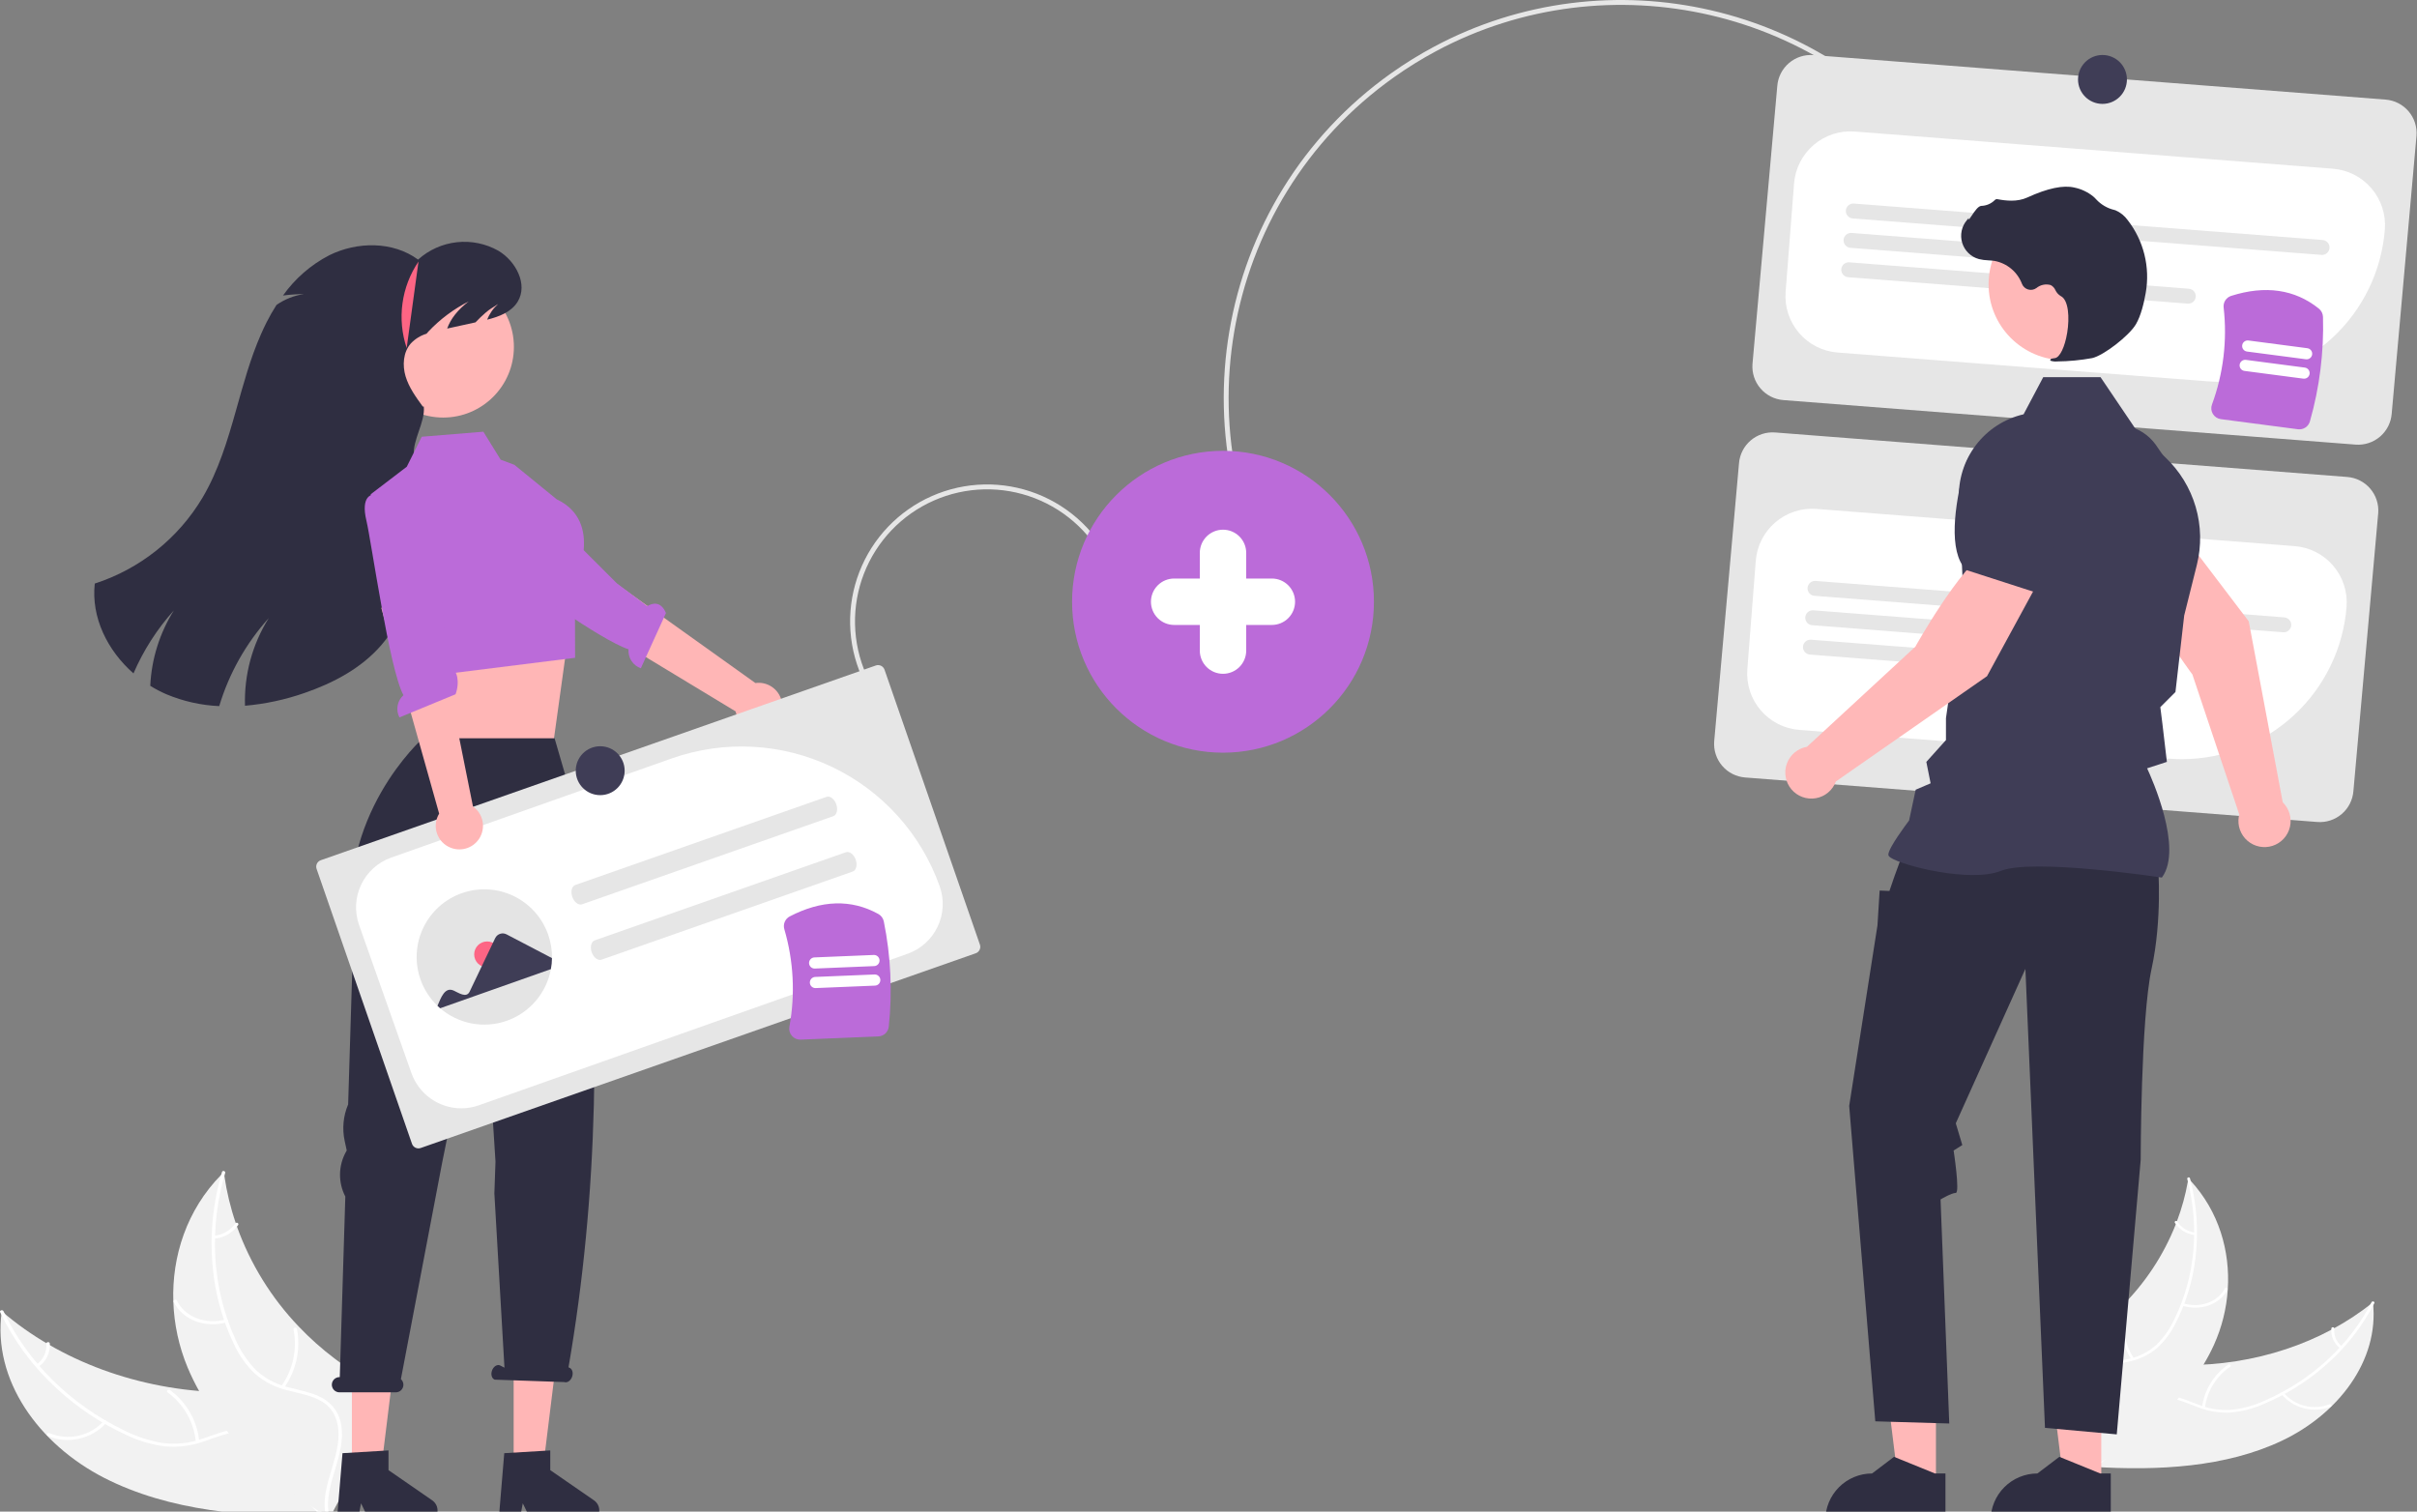 
<svg width="582" height="364" viewBox="0 0 582 364" fill="none" xmlns="http://www.w3.org/2000/svg">
<rect x="0" y="0" width="582" height="364" fill="#808080" stroke="none"/>
<g clip-path="url(#clip0_1238_302)">
<path d="M345.29 11.257C387.181 -11.157 440.349 0.593 468.538 40.337L467.579 41.018C439.738 1.765 387.22 -9.838 345.844 12.295C342.329 14.175 338.936 16.276 335.685 18.583C293.136 48.761 283.072 107.928 313.25 150.477L312.291 151.158C281.738 108.08 291.927 48.177 335.004 17.624C338.296 15.288 341.731 13.162 345.29 11.257Z" fill="#E6E6E6"/>
<path d="M567.213 107.064L429.428 96.345C427.29 96.176 425.305 95.166 423.91 93.535C422.515 91.905 421.824 89.788 421.988 87.649L427.961 20.705C428.13 18.566 429.14 16.581 430.771 15.187C432.401 13.792 434.518 13.101 436.657 13.264L574.441 23.983C576.58 24.152 578.565 25.163 579.96 26.793C581.354 28.423 582.046 30.54 581.882 32.679L575.908 99.624C575.74 101.762 574.729 103.747 573.099 105.142C571.469 106.537 569.352 107.228 567.213 107.064Z" fill="#E6E6E6"/>
<path d="M534.666 91.94C533.62 91.94 532.571 91.899 531.517 91.817L442.472 84.89C440.692 84.752 438.956 84.264 437.364 83.455C435.772 82.645 434.355 81.53 433.194 80.174C432.033 78.817 431.151 77.244 430.597 75.546C430.044 73.849 429.83 72.058 429.969 70.278L432 44.177C432.283 40.582 433.981 37.247 436.721 34.903C439.46 32.559 443.018 31.397 446.612 31.673L561.759 40.631C565.353 40.915 568.688 42.612 571.032 45.352C573.376 48.091 574.537 51.649 574.262 55.243C573.485 65.218 568.979 74.534 561.641 81.335C554.303 88.136 544.671 91.923 534.666 91.94Z" fill="white"/>
<path d="M559.004 61.38L446.125 52.599C445.89 52.581 445.661 52.516 445.451 52.409C445.24 52.303 445.053 52.155 444.9 51.976C444.747 51.797 444.63 51.589 444.557 51.365C444.484 51.141 444.456 50.904 444.474 50.669C444.492 50.434 444.557 50.205 444.664 49.994C444.77 49.784 444.918 49.597 445.097 49.444C445.276 49.29 445.484 49.174 445.708 49.1C445.932 49.027 446.169 48.999 446.404 49.017L559.282 57.799C559.517 57.817 559.747 57.882 559.957 57.989C560.167 58.095 560.354 58.243 560.508 58.422C560.661 58.601 560.777 58.809 560.851 59.033C560.924 59.257 560.952 59.494 560.934 59.729C560.915 59.964 560.851 60.193 560.744 60.404C560.637 60.614 560.49 60.801 560.311 60.955C560.131 61.108 559.924 61.224 559.699 61.297C559.475 61.37 559.239 61.399 559.004 61.38Z" fill="#E6E6E6"/>
<path d="M512.134 64.853L445.575 59.675C445.1 59.638 444.66 59.414 444.35 59.052C444.041 58.69 443.887 58.22 443.924 57.745C443.961 57.27 444.185 56.83 444.547 56.52C444.909 56.21 445.379 56.057 445.853 56.093L512.412 61.272C512.647 61.29 512.877 61.354 513.087 61.461C513.298 61.568 513.485 61.715 513.638 61.894C513.792 62.073 513.909 62.281 513.982 62.505C514.055 62.73 514.083 62.966 514.065 63.202C514.046 63.437 513.982 63.666 513.875 63.877C513.768 64.087 513.621 64.274 513.441 64.428C513.262 64.581 513.054 64.698 512.83 64.77C512.605 64.844 512.369 64.872 512.134 64.853Z" fill="#E6E6E6"/>
<path d="M526.795 73.113L445.024 66.751C444.789 66.733 444.56 66.669 444.349 66.562C444.139 66.455 443.952 66.308 443.798 66.129C443.645 65.949 443.528 65.742 443.455 65.517C443.382 65.293 443.353 65.056 443.372 64.821C443.39 64.586 443.455 64.356 443.561 64.146C443.668 63.936 443.816 63.749 443.995 63.595C444.175 63.442 444.382 63.325 444.607 63.252C444.831 63.179 445.068 63.151 445.303 63.17L527.074 69.531C527.549 69.568 527.989 69.793 528.299 70.154C528.608 70.516 528.761 70.986 528.725 71.461C528.688 71.936 528.464 72.377 528.102 72.686C527.74 72.996 527.27 73.149 526.795 73.113Z" fill="#E6E6E6"/>
<path d="M557.993 197.94L420.208 187.221C418.07 187.052 416.085 186.042 414.69 184.411C413.295 182.781 412.604 180.664 412.768 178.525L418.741 111.581C418.91 109.442 419.92 107.457 421.551 106.063C423.181 104.668 425.298 103.976 427.437 104.14L565.221 114.859C567.36 115.028 569.345 116.039 570.739 117.669C572.134 119.299 572.826 121.416 572.662 123.555L566.688 190.499C566.52 192.638 565.509 194.623 563.879 196.018C562.249 197.413 560.132 198.104 557.993 197.94Z" fill="#E6E6E6"/>
<path d="M525.411 182.815C524.38 182.815 523.342 182.774 522.298 182.693L433.252 175.766C431.472 175.628 429.736 175.14 428.144 174.331C426.552 173.521 425.135 172.406 423.974 171.05C422.813 169.693 421.931 168.12 421.377 166.422C420.824 164.724 420.61 162.934 420.749 161.154L422.779 135.053C422.918 133.272 423.406 131.537 424.215 129.945C425.024 128.353 426.139 126.936 427.496 125.775C428.853 124.613 430.426 123.731 432.124 123.178C433.822 122.624 435.612 122.411 437.393 122.549L552.538 131.507C554.319 131.646 556.055 132.133 557.647 132.943C559.239 133.752 560.655 134.867 561.817 136.224C562.978 137.581 563.86 139.153 564.413 140.851C564.967 142.549 565.18 144.339 565.042 146.12C564.253 156.096 559.738 165.41 552.395 172.21C545.052 179.009 535.418 182.795 525.411 182.815Z" fill="white"/>
<path d="M549.784 152.256L436.905 143.475C436.67 143.457 436.441 143.392 436.231 143.285C436.02 143.178 435.833 143.031 435.68 142.852C435.527 142.673 435.41 142.465 435.337 142.241C435.264 142.017 435.236 141.78 435.254 141.545C435.272 141.31 435.337 141.08 435.444 140.87C435.55 140.66 435.698 140.473 435.877 140.319C436.056 140.166 436.264 140.05 436.488 139.976C436.712 139.903 436.949 139.875 437.184 139.893L550.062 148.675C550.297 148.693 550.527 148.758 550.737 148.865C550.947 148.971 551.134 149.119 551.288 149.298C551.441 149.477 551.557 149.685 551.631 149.909C551.704 150.133 551.732 150.37 551.714 150.605C551.695 150.84 551.631 151.069 551.524 151.28C551.417 151.49 551.27 151.677 551.091 151.83C550.911 151.984 550.704 152.1 550.479 152.173C550.255 152.247 550.019 152.275 549.784 152.256Z" fill="#E6E6E6"/>
<path d="M502.914 155.729L436.355 150.551C436.12 150.533 435.89 150.469 435.68 150.362C435.469 150.255 435.282 150.108 435.129 149.928C434.975 149.749 434.859 149.541 434.785 149.317C434.712 149.093 434.684 148.856 434.702 148.621C434.721 148.386 434.785 148.156 434.892 147.946C434.999 147.736 435.146 147.548 435.326 147.395C435.505 147.242 435.713 147.125 435.937 147.052C436.162 146.979 436.398 146.951 436.633 146.969L503.192 152.147C503.667 152.185 504.107 152.409 504.417 152.771C504.726 153.133 504.88 153.603 504.843 154.077C504.806 154.552 504.582 154.993 504.22 155.303C503.858 155.612 503.388 155.766 502.914 155.729Z" fill="#E6E6E6"/>
<path d="M517.575 163.989L435.804 157.627C435.329 157.59 434.889 157.366 434.579 157.004C434.269 156.642 434.116 156.172 434.153 155.697C434.19 155.222 434.414 154.781 434.776 154.472C435.138 154.162 435.608 154.009 436.083 154.046L517.854 160.407C518.329 160.444 518.77 160.668 519.08 161.03C519.389 161.392 519.543 161.862 519.506 162.337C519.469 162.812 519.245 163.253 518.883 163.563C518.521 163.872 518.05 164.026 517.575 163.989Z" fill="#E6E6E6"/>
<path d="M207.509 162.963C205.76 159 204.809 154.731 204.71 150.399C204.611 146.068 205.366 141.76 206.932 137.721C208.498 133.681 210.844 129.99 213.836 126.858C216.829 123.725 220.409 121.212 224.372 119.463C228.336 117.714 232.605 116.763 236.936 116.664C241.267 116.565 245.576 117.32 249.615 118.886C253.654 120.452 257.346 122.798 260.478 125.791C263.611 128.783 266.123 132.363 267.872 136.327L266.796 136.802C265.109 132.98 262.686 129.527 259.665 126.642C256.645 123.756 253.085 121.493 249.19 119.983C245.294 118.473 241.14 117.745 236.963 117.841C232.787 117.936 228.67 118.853 224.848 120.54C221.025 122.227 217.573 124.649 214.687 127.67C211.801 130.691 209.539 134.251 208.029 138.146C206.519 142.041 205.791 146.196 205.886 150.372C205.982 154.549 206.899 158.666 208.586 162.488L207.509 162.963Z" fill="#E6E6E6"/>
<path d="M549.459 346.939C562.929 340.556 572.961 327.715 571.396 313.602C559.312 323.387 542.86 328.851 525.876 328.72C519.261 328.67 511.852 327.997 507.045 331.708C504.054 334.018 502.704 337.686 502.534 341.341C502.363 344.996 503.25 348.695 504.131 352.346L503.863 353.212C519.678 354.218 535.989 353.322 549.459 346.939Z" fill="#F2F2F2"/>
<path d="M571.065 313.567C565.855 323.732 556.823 332.204 545.598 337.164C543.138 338.311 540.52 339.081 537.83 339.446C535.092 339.732 532.324 339.37 529.751 338.39C527.311 337.514 524.906 336.374 522.319 336.027C521.052 335.851 519.763 335.931 518.528 336.264C517.293 336.597 516.138 337.176 515.132 337.965C512.741 339.824 511.315 342.397 510.023 344.964C508.588 347.813 507.15 350.797 504.341 352.739C504 352.975 504.474 353.464 504.814 353.229C509.702 349.85 510.408 343.741 514.292 339.648C515.205 338.615 516.341 337.802 517.613 337.27C518.886 336.738 520.262 336.501 521.639 336.577C524.28 336.772 526.76 337.945 529.224 338.85C531.728 339.839 534.416 340.28 537.105 340.143C539.816 339.905 542.471 339.229 544.967 338.144C550.395 335.885 555.419 332.759 559.843 328.888C564.731 324.661 568.766 319.538 571.732 313.796C571.912 313.445 571.244 313.218 571.065 313.567Z" fill="white"/>
<path d="M549.358 335.731C550.776 337.404 552.68 338.593 554.805 339.133C556.931 339.674 559.172 339.538 561.216 338.745C561.608 338.58 561.288 338.006 560.896 338.171C558.993 338.912 556.907 339.038 554.929 338.532C552.951 338.025 551.182 336.912 549.87 335.348C549.594 335.012 549.084 335.398 549.358 335.731Z" fill="white"/>
<path d="M530.935 338.975C531.196 336.989 531.875 335.081 532.926 333.377C533.977 331.672 535.378 330.21 537.035 329.086C537.374 328.849 536.9 328.36 536.561 328.596C534.839 329.769 533.386 331.294 532.296 333.07C531.206 334.846 530.505 336.833 530.239 338.899C530.19 339.293 530.887 339.366 530.935 338.975Z" fill="white"/>
<path d="M563.932 324.229C563.284 323.731 562.774 323.076 562.45 322.326C562.127 321.576 562 320.756 562.083 319.943C562.137 319.55 561.44 319.478 561.386 319.868C561.299 320.766 561.44 321.671 561.795 322.501C562.151 323.33 562.71 324.056 563.42 324.613C563.484 324.676 563.568 324.715 563.657 324.725C563.747 324.735 563.837 324.714 563.913 324.666C563.946 324.64 563.973 324.608 563.992 324.571C564.011 324.534 564.022 324.493 564.024 324.452C564.026 324.41 564.018 324.369 564.002 324.33C563.986 324.292 563.962 324.257 563.932 324.229Z" fill="white"/>
<path d="M526.955 283.763C526.914 284.006 526.872 284.25 526.826 284.496C526.249 287.765 525.369 290.972 524.195 294.077C524.109 294.319 524.017 294.562 523.923 294.8C520.956 302.317 516.444 309.128 510.679 314.791C508.33 317.105 505.797 319.224 503.104 321.127C499.351 323.783 495.019 326.378 492.643 329.956C492.391 330.325 492.166 330.711 491.968 331.112L502.67 352.765C502.721 352.805 502.767 352.847 502.818 352.888L503.202 353.767C503.351 353.677 503.503 353.581 503.652 353.491C503.738 353.439 503.823 353.382 503.909 353.33C503.966 353.294 504.023 353.258 504.077 353.229C504.096 353.217 504.115 353.205 504.129 353.194C504.183 353.165 504.229 353.132 504.277 353.104C505.128 352.569 505.975 352.027 506.82 351.478C506.825 351.476 506.825 351.476 506.828 351.469C513.247 347.272 519.284 342.529 524.244 337.057C524.394 336.892 524.548 336.726 524.692 336.551C526.897 334.092 528.872 331.436 530.591 328.616C531.518 327.083 532.355 325.497 533.098 323.867C535.006 319.655 536.136 315.134 536.435 310.52C537.039 301.278 534.298 291.722 527.482 284.324C527.307 284.135 527.135 283.95 526.955 283.763Z" fill="#F2F2F2"/>
<path d="M526.682 283.91C529.662 295.341 528.635 307.397 523.588 317.655C522.539 319.933 521.093 322.007 519.318 323.779C517.416 325.521 515.079 326.717 512.554 327.239C510.134 327.812 507.562 328.141 505.391 329.242C504.325 329.776 503.401 330.554 502.693 331.513C501.986 332.472 501.516 333.585 501.321 334.761C500.79 337.626 501.464 340.577 502.234 343.451C503.088 346.642 504.032 349.948 503.243 353.11C503.148 353.493 503.834 353.652 503.929 353.27C505.302 347.769 501.694 342.206 501.832 336.641C501.896 334.044 502.842 331.514 505.254 330.074C507.362 328.816 510.014 328.474 512.471 327.914C514.953 327.432 517.279 326.349 519.247 324.761C521.121 323.089 522.66 321.075 523.78 318.827C526.348 313.874 527.999 308.497 528.652 302.956C529.435 296.527 528.989 290.007 527.336 283.745C527.233 283.35 526.579 283.518 526.682 283.91Z" fill="white"/>
<path d="M525.434 314.413C529.836 315.792 534.507 314.142 536.353 310.576C536.534 310.225 535.906 309.91 535.724 310.262C533.994 313.602 529.672 315.101 525.557 313.812C525.124 313.676 525.003 314.278 525.434 314.413Z" fill="white"/>
<path d="M513.836 327.096C512.709 325.396 511.94 323.484 511.574 321.477C511.208 319.469 511.254 317.409 511.709 315.42C511.803 315.036 511.117 314.877 511.023 315.26C510.554 317.331 510.511 319.476 510.896 321.564C511.281 323.652 512.087 325.641 513.264 327.408C513.495 327.768 514.066 327.454 513.836 327.096Z" fill="white"/>
<path d="M528.559 296.8C527.694 296.702 526.862 296.415 526.121 295.959C525.381 295.503 524.749 294.889 524.273 294.161C524.048 293.799 523.477 294.113 523.701 294.473C524.23 295.275 524.928 295.952 525.746 296.458C526.563 296.964 527.481 297.285 528.435 297.401C528.625 297.424 528.802 297.357 528.84 297.18C528.851 297.093 528.827 297.005 528.775 296.934C528.723 296.863 528.645 296.815 528.559 296.8Z" fill="white"/>
<path d="M549.673 193.202L541.486 149.619L525.415 128.464L513.504 136.251C515.187 145.38 527.918 162.421 527.918 162.421L539.202 196.127C539.157 196.302 539.115 196.479 539.085 196.661C538.906 197.727 539.005 198.822 539.373 199.839C539.74 200.855 540.364 201.76 541.183 202.466C542.003 203.171 542.991 203.653 544.051 203.865C545.111 204.077 546.208 204.012 547.236 203.676C548.264 203.341 549.188 202.745 549.918 201.948C550.649 201.151 551.161 200.179 551.406 199.126C551.651 198.073 551.621 196.974 551.317 195.936C551.013 194.899 550.447 193.957 549.673 193.202Z" fill="#FFB8B8"/>
<path d="M513.824 140.856L527.308 129.912L527.334 129.854C529.856 124.139 524.256 114.339 519.114 107.125C517.417 104.747 514.88 103.103 512.017 102.525C509.154 101.946 506.177 102.476 503.69 104.008C501.863 105.15 500.391 106.781 499.442 108.715C498.493 110.65 498.104 112.812 498.319 114.956L499.453 125.874L513.824 140.856Z" fill="#3F3D56"/>
<path d="M466.166 357.752L457.194 357.751L452.926 323.144L466.168 323.145L466.166 357.752Z" fill="#FFB8B8"/>
<path d="M468.455 354.822L465.93 354.822L456.07 350.812L450.786 354.821H450.785C447.799 354.822 444.935 356.008 442.823 358.12C440.711 360.231 439.525 363.095 439.525 366.082V366.447L468.455 366.449L468.455 354.822Z" fill="#2F2E41"/>
<path d="M505.977 357.752L497.005 357.751L492.737 323.144L505.979 323.145L505.977 357.752Z" fill="#FFB8B8"/>
<path d="M508.266 354.822L505.741 354.822L495.881 350.812L490.597 354.821H490.596C487.61 354.822 484.746 356.008 482.634 358.12C480.522 360.231 479.336 363.095 479.336 366.082V366.447L508.265 366.449L508.266 354.822Z" fill="#2F2E41"/>
<path d="M519.658 208.688C519.658 208.688 520.706 221.26 518.086 233.308C515.467 245.356 515.467 279.287 515.467 279.287L509.705 345.407L492.419 343.836L487.705 233.308L470.942 270.5L472.514 275.738L470.42 277.048C470.42 277.048 471.99 287.262 470.942 287.262C469.894 287.262 467.275 288.834 467.275 288.834L469.371 342.788L451.56 342.264L445.275 266.309L452.084 222.832L452.608 214.45L454.965 214.547L456.166 211.046L458.37 205.022L519.658 208.688Z" fill="#2F2E41"/>
<path d="M520.563 211.329L520.657 211.198C525.643 204.217 518.144 187.443 517.013 185.012L521.776 183.466L520.704 174.347L520.195 170.282L523.836 166.641L523.847 166.55L525.942 148.216L528.988 136.039C530.136 131.435 530.039 126.61 528.705 122.056C527.372 117.503 524.85 113.387 521.4 110.13L514.358 103.491L505.8 90.828H491.999L487.267 99.766C482.679 100.826 478.609 103.462 475.765 107.215C472.921 110.968 471.483 115.6 471.703 120.303L472.776 143.746L468.577 172.934L468.575 178.216L463.85 183.467L464.881 188.626L461.286 190.167L459.698 197.576C459.041 198.443 454.703 204.226 454.703 205.807C454.703 206.045 454.879 206.274 455.255 206.529C458.21 208.53 474.547 212.61 481.778 209.717C489.48 206.638 520.096 211.257 520.404 211.304L520.563 211.329Z" fill="#3F3D56"/>
<path d="M497.117 86.74C507.211 86.74 515.395 78.556 515.395 68.462C515.395 58.367 507.211 50.184 497.117 50.184C487.022 50.184 478.839 58.367 478.839 68.462C478.839 78.556 487.022 86.74 497.117 86.74Z" fill="#FFB8B8"/>
<path d="M495.366 87.036C498.197 87.007 501.02 86.736 503.804 86.227C506.561 85.591 512.643 80.888 514.301 78.11C515.532 76.046 516.272 72.852 516.675 70.537C517.22 67.474 517.115 64.33 516.367 61.309C515.619 58.288 514.245 55.458 512.334 53.002C511.598 51.974 510.597 51.163 509.437 50.656C509.335 50.619 509.229 50.587 509.123 50.559C507.442 50.163 505.918 49.274 504.747 48.005C504.519 47.748 504.274 47.508 504.012 47.287C502.697 46.234 501.153 45.508 499.504 45.167C496.84 44.527 493.03 45.329 488.179 47.552C485.742 48.668 483.037 48.357 480.953 47.961C480.836 47.941 480.716 47.953 480.605 47.994C480.494 48.035 480.395 48.105 480.319 48.196C479.459 49.047 478.308 49.54 477.098 49.577C476.358 49.629 475.607 50.675 474.702 52.037C474.496 52.347 474.257 52.708 474.083 52.928L474.048 52.514L473.641 52.987C473.001 53.73 472.559 54.623 472.357 55.584C472.155 56.543 472.199 57.539 472.486 58.477C472.772 59.415 473.291 60.266 473.994 60.949C474.698 61.633 475.563 62.127 476.509 62.387C477.259 62.566 478.026 62.668 478.798 62.691C479.265 62.721 479.749 62.752 480.213 62.82C481.705 63.086 483.103 63.734 484.27 64.701C485.437 65.668 486.333 66.921 486.871 68.338C486.998 68.665 487.198 68.959 487.457 69.197C487.715 69.434 488.025 69.609 488.362 69.708C488.699 69.807 489.054 69.827 489.4 69.767C489.746 69.707 490.074 69.568 490.358 69.361C490.83 68.973 491.388 68.706 491.986 68.581C492.584 68.456 493.203 68.477 493.791 68.644C494.302 68.911 494.706 69.346 494.934 69.875C495.211 70.464 495.656 70.958 496.214 71.293C498.117 72.212 498.357 76.498 497.775 80.091C497.214 83.555 495.993 86.082 494.807 86.236C493.893 86.354 493.79 86.422 493.728 86.585L493.672 86.732L493.779 86.865C494.289 87.035 494.831 87.094 495.366 87.036Z" fill="#2F2E41"/>
<path d="M294.493 181.248C314.566 181.248 330.837 164.976 330.837 144.904C330.837 124.831 314.566 108.56 294.493 108.56C274.421 108.56 258.15 124.831 258.15 144.904C258.15 164.976 274.421 181.248 294.493 181.248Z" fill="#BB6BD9"/>
<path d="M491.156 139.495L479.168 131.828C471.534 137.108 461.217 155.71 461.217 155.71L435.105 179.833C434.018 180.02 432.998 180.49 432.15 181.196C431.301 181.902 430.654 182.818 430.272 183.854C429.891 184.89 429.789 186.008 429.977 187.095C430.165 188.183 430.636 189.202 431.343 190.049C432.05 190.897 432.967 191.543 434.004 191.924C435.04 192.304 436.158 192.404 437.245 192.215C438.332 192.026 439.351 191.553 440.197 190.846C441.044 190.138 441.69 189.219 442.069 188.183L478.459 162.832L491.156 139.495Z" fill="#FFB8B8"/>
<path d="M490.013 142.606L497.998 123.443L495.11 112.853C494.535 110.776 493.391 108.901 491.807 107.44C490.223 105.979 488.262 104.99 486.145 104.586C483.272 104.056 480.305 104.637 477.845 106.212C475.384 107.786 473.613 110.236 472.89 113.066C470.703 121.652 469.023 132.813 473.44 137.23L473.485 137.274L490.013 142.606Z" fill="#3F3D56"/>
<path d="M25.032 355.848C9.403 347.826 -1.937 332.323 0.434 315.756C14.304 327.735 33.481 334.786 53.494 335.266C61.289 335.453 70.042 334.937 75.566 339.49C79.003 342.322 80.456 346.693 80.52 351.005C80.584 355.318 79.402 359.642 78.228 363.911L78.511 364.94C59.843 365.535 40.662 363.87 25.032 355.848Z" fill="#F2F2F2"/>
<path d="M0.826 315.727C6.584 327.897 16.907 338.215 29.946 344.476C32.8 345.92 35.856 346.924 39.011 347.455C42.227 347.894 45.501 347.571 48.568 346.512C51.475 345.572 54.35 344.319 57.411 344.007C58.91 343.846 60.426 343.989 61.868 344.427C63.311 344.866 64.65 345.59 65.806 346.558C68.553 348.838 70.136 351.922 71.563 354.994C73.147 358.404 74.729 361.973 77.966 364.366C78.358 364.656 77.782 365.214 77.39 364.925C71.758 360.762 71.155 353.538 66.732 348.572C64.668 346.255 61.757 344.53 58.191 344.68C55.074 344.81 52.107 346.101 49.172 347.075C46.184 348.146 43.002 348.565 39.839 348.303C36.654 347.921 33.552 347.027 30.652 345.655C24.343 342.791 18.541 338.921 13.473 334.195C7.873 329.033 3.31 322.848 0.032 315.973C-0.167 315.552 0.628 315.31 0.826 315.727Z" fill="white"/>
<path d="M25.569 342.648C22.143 346.556 16.113 347.877 11.487 345.756C11.032 345.547 11.43 344.882 11.887 345.092C14.1 346.036 16.554 346.262 18.902 345.74C21.251 345.217 23.377 343.971 24.981 342.177C25.318 341.793 25.905 342.266 25.569 342.648Z" fill="white"/>
<path d="M47.151 347.157C46.918 344.808 46.19 342.535 45.015 340.488C43.84 338.441 42.245 336.666 40.335 335.28C39.944 334.988 40.52 334.43 40.911 334.72C42.896 336.167 44.551 338.018 45.769 340.15C46.986 342.283 47.738 344.65 47.974 347.095C48.016 347.56 47.193 347.62 47.151 347.157Z" fill="white"/>
<path d="M8.831 328.554C9.613 327.992 10.238 327.239 10.647 326.368C11.056 325.496 11.236 324.535 11.169 323.574C11.12 323.109 11.944 323.05 11.992 323.512C12.061 324.573 11.862 325.634 11.412 326.598C10.962 327.562 10.277 328.396 9.419 329.025C9.341 329.097 9.242 329.141 9.136 329.149C9.03 329.157 8.925 329.129 8.837 329.069C8.799 329.038 8.769 328.999 8.747 328.955C8.726 328.91 8.715 328.862 8.714 328.813C8.714 328.764 8.724 328.715 8.744 328.671C8.764 328.626 8.794 328.586 8.831 328.554Z" fill="white"/>
<path d="M53.901 282.264C53.941 282.553 53.981 282.842 54.027 283.133C54.584 287.005 55.501 290.817 56.768 294.518C56.86 294.806 56.959 295.096 57.061 295.38C60.276 304.346 65.337 312.538 71.917 319.425C74.597 322.239 77.502 324.829 80.603 327.171C84.926 330.44 89.932 333.659 92.597 337.963C92.88 338.407 93.131 338.871 93.349 339.35L79.933 364.458C79.872 364.503 79.816 364.552 79.754 364.597L79.269 365.618C79.097 365.507 78.921 365.388 78.75 365.276C78.65 365.212 78.552 365.142 78.452 365.078C78.387 365.033 78.321 364.989 78.258 364.952C78.237 364.937 78.215 364.922 78.199 364.91C78.136 364.873 78.083 364.833 78.027 364.798C77.045 364.135 76.067 363.465 75.093 362.787C75.087 362.785 75.087 362.785 75.083 362.777C67.678 357.592 60.743 351.78 55.105 345.148C54.935 344.948 54.759 344.747 54.596 344.536C52.09 341.556 49.863 338.353 47.943 334.967C46.909 333.126 45.982 331.227 45.167 329.279C43.077 324.246 41.914 318.877 41.735 313.431C41.368 302.522 44.955 291.366 53.26 282.906C53.473 282.689 53.682 282.478 53.901 282.264Z" fill="#F2F2F2"/>
<path d="M54.218 282.449C50.28 295.803 51.039 310.044 56.602 322.317C57.754 325.039 59.38 327.536 61.404 329.69C63.579 331.813 66.288 333.309 69.243 334.019C72.072 334.784 75.09 335.268 77.607 336.646C78.842 337.314 79.902 338.265 80.699 339.422C81.497 340.578 82.009 341.907 82.195 343.299C82.713 346.695 81.809 350.146 80.795 353.502C79.669 357.229 78.434 361.089 79.245 364.843C79.343 365.298 78.529 365.46 78.431 365.006C77.02 358.474 81.478 352.056 81.523 345.495C81.544 342.433 80.524 339.417 77.737 337.632C75.3 336.07 72.189 335.569 69.316 334.817C66.41 334.156 63.71 332.794 61.451 330.85C59.306 328.81 57.568 326.38 56.333 323.69C53.492 317.759 51.749 311.363 51.186 304.811C50.503 297.208 51.272 289.545 53.453 282.23C53.589 281.768 54.353 281.99 54.218 282.449Z" fill="white"/>
<path d="M54.549 318.428C49.311 319.888 43.871 317.77 41.83 313.501C41.629 313.08 42.381 312.733 42.582 313.154C44.495 317.154 49.53 319.08 54.426 317.715C54.941 317.572 55.061 318.285 54.549 318.428Z" fill="white"/>
<path d="M67.737 333.803C69.129 331.841 70.107 329.618 70.613 327.267C71.118 324.916 71.141 322.487 70.68 320.127C70.583 319.672 71.398 319.509 71.494 319.964C71.969 322.421 71.94 324.95 71.408 327.395C70.876 329.841 69.853 332.153 68.4 334.191C68.115 334.607 67.454 334.216 67.737 333.803Z" fill="white"/>
<path d="M51.526 297.563C52.548 297.48 53.539 297.173 54.428 296.663C55.318 296.153 56.084 295.454 56.673 294.614C56.952 294.196 57.613 294.587 57.335 295.003C56.681 295.928 55.834 296.7 54.852 297.265C53.87 297.83 52.777 298.175 51.648 298.275C51.425 298.295 51.219 298.21 51.18 298C51.171 297.897 51.202 297.794 51.266 297.713C51.33 297.631 51.423 297.578 51.526 297.563Z" fill="white"/>
<path d="M101.184 156.429L102.362 167.349L101.669 181.668L133.385 177.9L136.366 156.429L132.568 156.466L101.184 156.429Z" fill="#FFB6B6"/>
<path d="M84.733 354.684H91.668L94.968 327.937H84.733V354.684Z" fill="#FFB6B6"/>
<path d="M82.47 349.934L93.549 349.273V354.019L104.081 361.293C104.601 361.653 104.993 362.169 105.199 362.766C105.405 363.364 105.415 364.012 105.227 364.615C105.039 365.219 104.663 365.747 104.154 366.121C103.644 366.496 103.029 366.698 102.396 366.698H89.207L86.934 362.003L86.046 366.698H81.073L82.47 349.934Z" fill="#2F2E41"/>
<path d="M123.684 354.684H130.618L133.918 327.937H123.684V354.684Z" fill="#FFB6B6"/>
<path d="M121.421 349.934L132.499 349.273V354.019L143.032 361.293C143.552 361.653 143.944 362.169 144.15 362.766C144.356 363.364 144.366 364.012 144.178 364.615C143.99 365.219 143.613 365.747 143.104 366.121C142.595 366.496 141.979 366.698 141.347 366.698H128.158L125.885 362.003L124.997 366.698H120.024L121.421 349.934Z" fill="#2F2E41"/>
<path d="M81.742 331.619H81.817L83.151 288.13C82.287 286.465 81.85 284.613 81.876 282.738C81.902 280.863 82.391 279.024 83.3 277.384L83.491 277.038L82.996 274.744C82.36 271.795 82.652 268.723 83.831 265.947L85.075 225.38C80.63 196.575 101.812 177.789 101.812 177.789H133.543L140.356 201.194C144.859 245.07 144.042 287.827 136.896 329.25L137.091 329.349C137.792 329.591 138.093 330.562 137.763 331.519C137.433 332.476 136.596 333.055 135.895 332.813L119.137 332.23C118.435 331.988 118.134 331.016 118.465 330.059C118.795 329.103 119.631 328.524 120.333 328.766L121.472 329.342L119.042 287.377L119.312 279.712L118.756 271.016L116.188 231.902L106.465 280.001L96.534 332.103C96.808 332.351 97 332.676 97.085 333.035C97.171 333.395 97.145 333.772 97.011 334.117C96.878 334.461 96.643 334.757 96.338 334.966C96.033 335.174 95.671 335.285 95.302 335.284H81.742C81.501 335.284 81.262 335.237 81.039 335.145C80.817 335.053 80.614 334.918 80.444 334.748C80.273 334.578 80.138 334.376 80.046 334.153C79.953 333.931 79.906 333.692 79.906 333.451C79.906 333.21 79.953 332.972 80.046 332.749C80.138 332.527 80.273 332.324 80.444 332.154C80.614 331.984 80.817 331.849 81.039 331.757C81.262 331.665 81.501 331.618 81.742 331.619Z" fill="#2F2E41"/>
<path d="M106.722 100.55C116.122 100.55 123.742 92.93 123.742 83.531C123.742 74.131 116.122 66.511 106.722 66.511C97.323 66.511 89.703 74.131 89.703 83.531C89.703 92.93 97.323 100.55 106.722 100.55Z" fill="#FFB6B6"/>
<path d="M32.143 162.161C34.535 156.607 37.82 151.483 41.867 146.991C38.44 152.453 36.481 158.708 36.181 165.149C37.422 165.924 38.72 166.603 40.064 167.18C44.105 168.874 48.412 169.842 52.789 170.039C55.148 162.179 59.219 154.941 64.711 148.843C60.753 155.154 58.763 162.5 58.994 169.946C63.875 169.524 68.685 168.493 73.311 166.877C80.257 164.488 86.999 160.92 91.802 155.369C97 149.362 99.562 141.435 100.39 133.532C101.217 125.636 100.439 117.665 99.655 109.762C99.285 105.996 102.421 101.662 102.051 97.896H101.804C100.155 95.636 98.476 93.321 97.667 90.642C96.865 87.969 97.074 84.814 98.92 82.708C99.955 81.608 101.26 80.799 102.705 80.362C102.841 80.189 102.989 80.023 103.143 79.856C105.939 76.887 109.229 74.426 112.867 72.583C110.243 74.565 108.49 76.806 107.675 79.121C109.947 78.621 112.219 78.123 114.491 77.627C115.25 76.822 116.05 76.055 116.887 75.33C118.103 74.275 118.504 74.194 119.955 73.2C118.784 74.231 117.876 75.526 117.306 76.979C120.227 76.244 123.147 75.139 124.666 72.626C127.185 68.471 124.19 62.865 120.011 60.383C116.97 58.666 113.467 57.947 109.996 58.33C106.525 58.712 103.262 60.175 100.668 62.513C94.623 58.062 86.017 58.136 79.293 61.464C74.855 63.759 71.031 67.085 68.143 71.163C69.819 70.948 71.505 70.831 73.194 70.811C70.816 71.159 68.553 72.055 66.581 73.429C65.709 74.783 64.91 76.182 64.186 77.621C63.711 78.566 63.262 79.522 62.84 80.492C60.253 86.382 58.568 92.654 56.82 98.853C54.783 106.077 52.597 113.349 48.782 119.814C42.932 129.643 33.703 137.006 22.821 140.527C21.913 148.695 25.901 156.684 32.143 162.161Z" fill="#2F2E41"/>
<path d="M123.862 111.932L120.558 110.692L116.393 103.956L101.556 105.169L97.949 112.391L89.262 119.025L93.061 139.034L98.964 163.34L138.477 158.401L138.435 140.104C138.435 140.104 145.575 125.649 134.041 120.232L123.862 111.932Z" fill="#BB6BD9"/>
<path d="M184.767 175.398C184 175.706 183.175 175.842 182.35 175.797C181.524 175.751 180.719 175.525 179.991 175.135C179.262 174.744 178.628 174.199 178.133 173.537C177.638 172.875 177.294 172.113 177.126 171.303L133.069 144.645L141.122 135.354L181.896 164.48C183.274 164.287 184.675 164.606 185.834 165.377C186.992 166.149 187.827 167.318 188.181 168.664C188.535 170.01 188.383 171.438 187.754 172.68C187.125 173.921 186.062 174.888 184.767 175.398Z" fill="#FFB6B6"/>
<path d="M118.389 132.003C118.389 132.003 116.283 134.122 121.566 137.605C125.796 140.394 144.661 154.175 151.348 156.354C151.264 157.337 151.51 158.319 152.046 159.146C152.582 159.974 153.378 160.599 154.309 160.924L160.364 147.618C159.053 144.576 156.957 145.281 155.853 145.97L148.541 140.471L130.583 122.539L119.883 130.445L118.389 132.003Z" fill="#BB6BD9"/>
<path d="M100.776 62.976C98.73 65.995 97.408 69.445 96.914 73.058C96.419 76.671 96.765 80.349 97.924 83.806" fill="#FD6584"/>
<path d="M77.243 207.145C76.832 207.29 76.495 207.592 76.306 207.984C76.118 208.377 76.093 208.828 76.236 209.24L99.205 275.441C99.35 275.852 99.652 276.189 100.044 276.377C100.437 276.566 100.888 276.591 101.3 276.447L234.949 229.556C235.36 229.411 235.697 229.109 235.885 228.716C236.074 228.324 236.099 227.872 235.955 227.461L212.986 161.26C212.842 160.849 212.54 160.512 212.147 160.323C211.754 160.135 211.303 160.11 210.892 160.253L77.243 207.145Z" fill="#E6E6E6"/>
<path d="M111.071 266.893C108.441 266.892 105.875 266.077 103.727 264.559C101.579 263.041 99.954 260.896 99.074 258.417L86.46 222.728C85.337 219.549 85.522 216.055 86.975 213.012C88.428 209.97 91.03 207.63 94.209 206.507L161.757 182.633C174.401 178.179 188.296 178.923 200.392 184.702C212.489 190.48 221.799 200.821 226.281 213.456C227.404 216.634 227.219 220.129 225.766 223.171C224.312 226.213 221.71 228.554 218.532 229.677L115.295 266.166C113.938 266.646 112.51 266.892 111.071 266.893Z" fill="white"/>
<path d="M200.647 196.542L140.164 217.762C139.312 218.061 138.256 217.263 137.805 215.978C137.354 214.694 137.68 213.41 138.532 213.111L199.015 191.89C199.867 191.591 200.923 192.39 201.374 193.674C201.825 194.959 201.5 196.244 200.647 196.542Z" fill="#E6E6E6"/>
<path d="M205.325 209.876L144.842 231.097C143.99 231.396 142.934 230.597 142.483 229.312C142.033 228.028 142.358 226.744 143.21 226.445L203.693 205.224C204.545 204.925 205.601 205.724 206.052 207.009C206.503 208.293 206.177 209.577 205.325 209.876Z" fill="#E6E6E6"/>
<path d="M131.98 225.017C132.63 226.847 132.945 228.779 132.912 230.721C132.899 231.609 132.811 232.495 132.649 233.369C132.134 236.192 130.882 238.828 129.02 241.012C127.159 243.196 124.754 244.849 122.049 245.806C119.343 246.762 116.433 246.987 113.613 246.458C110.793 245.929 108.162 244.664 105.987 242.792C105.767 242.604 105.554 242.41 105.346 242.21C103.569 240.508 102.202 238.426 101.345 236.12C100.489 233.813 100.165 231.343 100.4 228.894C100.634 226.445 101.42 224.081 102.699 221.979C103.977 219.878 105.715 218.093 107.782 216.758C109.849 215.424 112.191 214.575 114.633 214.275C117.075 213.976 119.553 214.233 121.881 215.027C124.21 215.822 126.328 217.134 128.077 218.864C129.826 220.594 131.16 222.698 131.98 225.017Z" fill="#E4E4E4"/>
<path d="M117.297 232.935C119.017 232.935 120.412 231.541 120.412 229.82C120.412 228.1 119.017 226.706 117.297 226.706C115.577 226.706 114.182 228.1 114.182 229.82C114.182 231.541 115.577 232.935 117.297 232.935Z" fill="#FD6584"/>
<path d="M105.346 242.21C106.145 240.355 107.09 237.524 109.279 238.554C110.361 239.023 112.298 240.448 113.084 238.791L119.242 225.9C119.359 225.66 119.523 225.445 119.724 225.269C119.925 225.092 120.159 224.958 120.412 224.874C120.666 224.789 120.933 224.756 121.2 224.776C121.466 224.797 121.726 224.87 121.964 224.993L132.912 230.721C132.899 231.609 132.811 232.495 132.649 233.369L105.987 242.792L105.346 242.21Z" fill="#3F3D56"/>
<path d="M108.524 204.141C107.753 203.842 107.058 203.377 106.487 202.78C105.915 202.182 105.482 201.467 105.217 200.684C104.952 199.901 104.862 199.07 104.953 198.248C105.044 197.427 105.315 196.635 105.745 195.929L91.807 146.357L104.036 145.079L113.891 194.209C115.029 195.01 115.833 196.201 116.151 197.556C116.47 198.91 116.28 200.335 115.619 201.559C114.957 202.783 113.87 203.722 112.562 204.198C111.254 204.674 109.817 204.654 108.524 204.141Z" fill="#FFB6B6"/>
<path d="M89.745 119.144C89.745 119.144 86.76 119.252 88.236 125.405C89.417 130.332 93.755 161.236 97.146 167.398C96.414 168.058 95.922 168.943 95.747 169.913C95.573 170.883 95.727 171.884 96.184 172.758L109.698 167.183C110.821 164.067 109.951 161.238 108.675 160.987L107.096 151.974L104.769 121.739L91.901 119.028L89.745 119.144Z" fill="#BB6BD9"/>
<path d="M211.489 249.576L192.798 250.35C192.399 250.367 192.001 250.294 191.634 250.136C191.267 249.977 190.941 249.738 190.68 249.435C190.422 249.141 190.234 248.791 190.13 248.414C190.027 248.036 190.01 247.64 190.081 247.255C191.516 239.434 191.098 231.386 188.861 223.755C188.688 223.172 188.723 222.546 188.96 221.986C189.197 221.425 189.621 220.964 190.16 220.681C197.815 216.703 204.989 216.502 211.479 220.081C211.819 220.265 212.115 220.522 212.346 220.833C212.577 221.144 212.737 221.501 212.815 221.88C214.505 230.207 214.91 238.743 214.016 247.192C213.954 247.828 213.664 248.419 213.2 248.858C212.735 249.296 212.127 249.551 211.489 249.576Z" fill="#BB6BD9"/>
<path d="M210.698 237.343L196.407 237.935C196.231 237.942 196.055 237.915 195.889 237.854C195.724 237.794 195.572 237.701 195.442 237.582C195.312 237.462 195.207 237.319 195.133 237.159C195.059 236.999 195.017 236.826 195.01 236.65C195.002 236.473 195.03 236.298 195.091 236.132C195.151 235.967 195.244 235.815 195.364 235.685C195.483 235.555 195.627 235.45 195.787 235.376C195.947 235.302 196.12 235.261 196.296 235.253L210.587 234.661C210.763 234.654 210.939 234.682 211.104 234.742C211.27 234.803 211.422 234.896 211.551 235.015C211.681 235.134 211.786 235.278 211.86 235.438C211.934 235.598 211.976 235.77 211.983 235.947C211.991 236.123 211.963 236.298 211.902 236.464C211.842 236.629 211.749 236.781 211.63 236.911C211.511 237.04 211.367 237.145 211.207 237.219C211.047 237.293 210.874 237.335 210.698 237.343Z" fill="white"/>
<path d="M210.503 232.641L196.212 233.233C195.857 233.248 195.51 233.121 195.248 232.88C194.986 232.639 194.831 232.304 194.816 231.948C194.801 231.592 194.929 231.246 195.17 230.984C195.411 230.722 195.746 230.567 196.101 230.552L210.392 229.96C210.748 229.945 211.095 230.072 211.357 230.313C211.618 230.554 211.774 230.89 211.788 231.245C211.803 231.601 211.676 231.947 211.435 232.209C211.194 232.471 210.859 232.626 210.503 232.641Z" fill="white"/>
<path d="M553.322 103.367L534.774 100.934C534.378 100.883 533.998 100.743 533.664 100.524C533.329 100.305 533.049 100.013 532.843 99.671C532.639 99.336 532.514 98.96 532.477 98.57C532.439 98.181 532.49 97.787 532.626 97.42C535.377 89.96 536.341 81.958 535.441 74.058C535.371 73.453 535.513 72.843 535.842 72.331C536.171 71.819 536.667 71.437 537.247 71.251C545.47 68.641 552.572 69.668 558.355 74.304C558.658 74.544 558.906 74.848 559.08 75.194C559.254 75.54 559.351 75.919 559.364 76.306C559.605 84.799 558.544 93.278 556.22 101.45C556.05 102.066 555.663 102.599 555.13 102.952C554.598 103.304 553.955 103.452 553.322 103.367Z" fill="#BB6BD9"/>
<path d="M554.634 91.179L540.452 89.319C540.278 89.296 540.109 89.239 539.956 89.15C539.804 89.062 539.67 88.945 539.563 88.805C539.455 88.666 539.377 88.506 539.331 88.336C539.285 88.166 539.274 87.988 539.296 87.814C539.319 87.639 539.376 87.471 539.464 87.318C539.552 87.165 539.67 87.031 539.809 86.924C539.949 86.817 540.109 86.738 540.279 86.692C540.449 86.647 540.627 86.635 540.801 86.658L554.983 88.518C555.336 88.564 555.656 88.749 555.873 89.031C556.09 89.313 556.185 89.67 556.139 90.023C556.093 90.376 555.908 90.696 555.626 90.912C555.344 91.129 554.987 91.225 554.634 91.179Z" fill="white"/>
<path d="M555.246 86.513L541.064 84.653C540.889 84.63 540.721 84.573 540.568 84.486C540.415 84.398 540.28 84.281 540.173 84.141C540.065 84.001 539.986 83.841 539.94 83.671C539.895 83.501 539.883 83.323 539.906 83.148C539.929 82.973 539.986 82.804 540.074 82.651C540.162 82.499 540.28 82.365 540.42 82.257C540.56 82.15 540.72 82.072 540.89 82.026C541.061 81.981 541.238 81.969 541.413 81.992L555.595 83.852C555.77 83.875 555.939 83.932 556.092 84.02C556.245 84.108 556.379 84.225 556.486 84.365C556.594 84.505 556.673 84.664 556.719 84.835C556.765 85.005 556.777 85.183 556.754 85.358C556.731 85.532 556.673 85.701 556.585 85.854C556.497 86.007 556.379 86.141 556.239 86.248C556.099 86.355 555.94 86.434 555.769 86.48C555.599 86.525 555.421 86.536 555.246 86.513Z" fill="white"/>
<path d="M306.257 139.316H300.081V133.14C300.081 131.658 299.493 130.236 298.445 129.189C297.397 128.141 295.975 127.552 294.493 127.552C293.011 127.552 291.59 128.141 290.542 129.189C289.494 130.236 288.906 131.658 288.906 133.14V139.316H282.73C281.248 139.316 279.826 139.904 278.778 140.952C277.73 142 277.142 143.422 277.142 144.904C277.142 146.386 277.73 147.807 278.778 148.855C279.826 149.903 281.248 150.491 282.73 150.491H288.906V156.667C288.906 158.149 289.494 159.571 290.542 160.619C291.59 161.667 293.011 162.255 294.493 162.255C295.975 162.255 297.397 161.667 298.445 160.619C299.493 159.571 300.081 158.149 300.081 156.667V150.491H306.257C307.739 150.491 309.161 149.903 310.209 148.855C311.256 147.807 311.845 146.386 311.845 144.904C311.845 143.422 311.256 142 310.209 140.952C309.161 139.904 307.739 139.316 306.257 139.316Z" fill="white"/>
<path d="M506.264 25.019C509.516 25.019 512.152 22.382 512.152 19.13C512.152 15.878 509.516 13.241 506.264 13.241C503.012 13.241 500.375 15.878 500.375 19.13C500.375 22.382 503.012 25.019 506.264 25.019Z" fill="#3F3D56"/>
<path d="M144.525 191.477C147.777 191.477 150.413 188.841 150.413 185.589C150.413 182.337 147.777 179.7 144.525 179.7C141.272 179.7 138.636 182.337 138.636 185.589C138.636 188.841 141.272 191.477 144.525 191.477Z" fill="#3F3D56"/>
</g>
<defs>
<clipPath id="clip0_1238_302">
<rect width="581.906" height="366.936" fill="white"/>
</clipPath>
</defs>
</svg>
